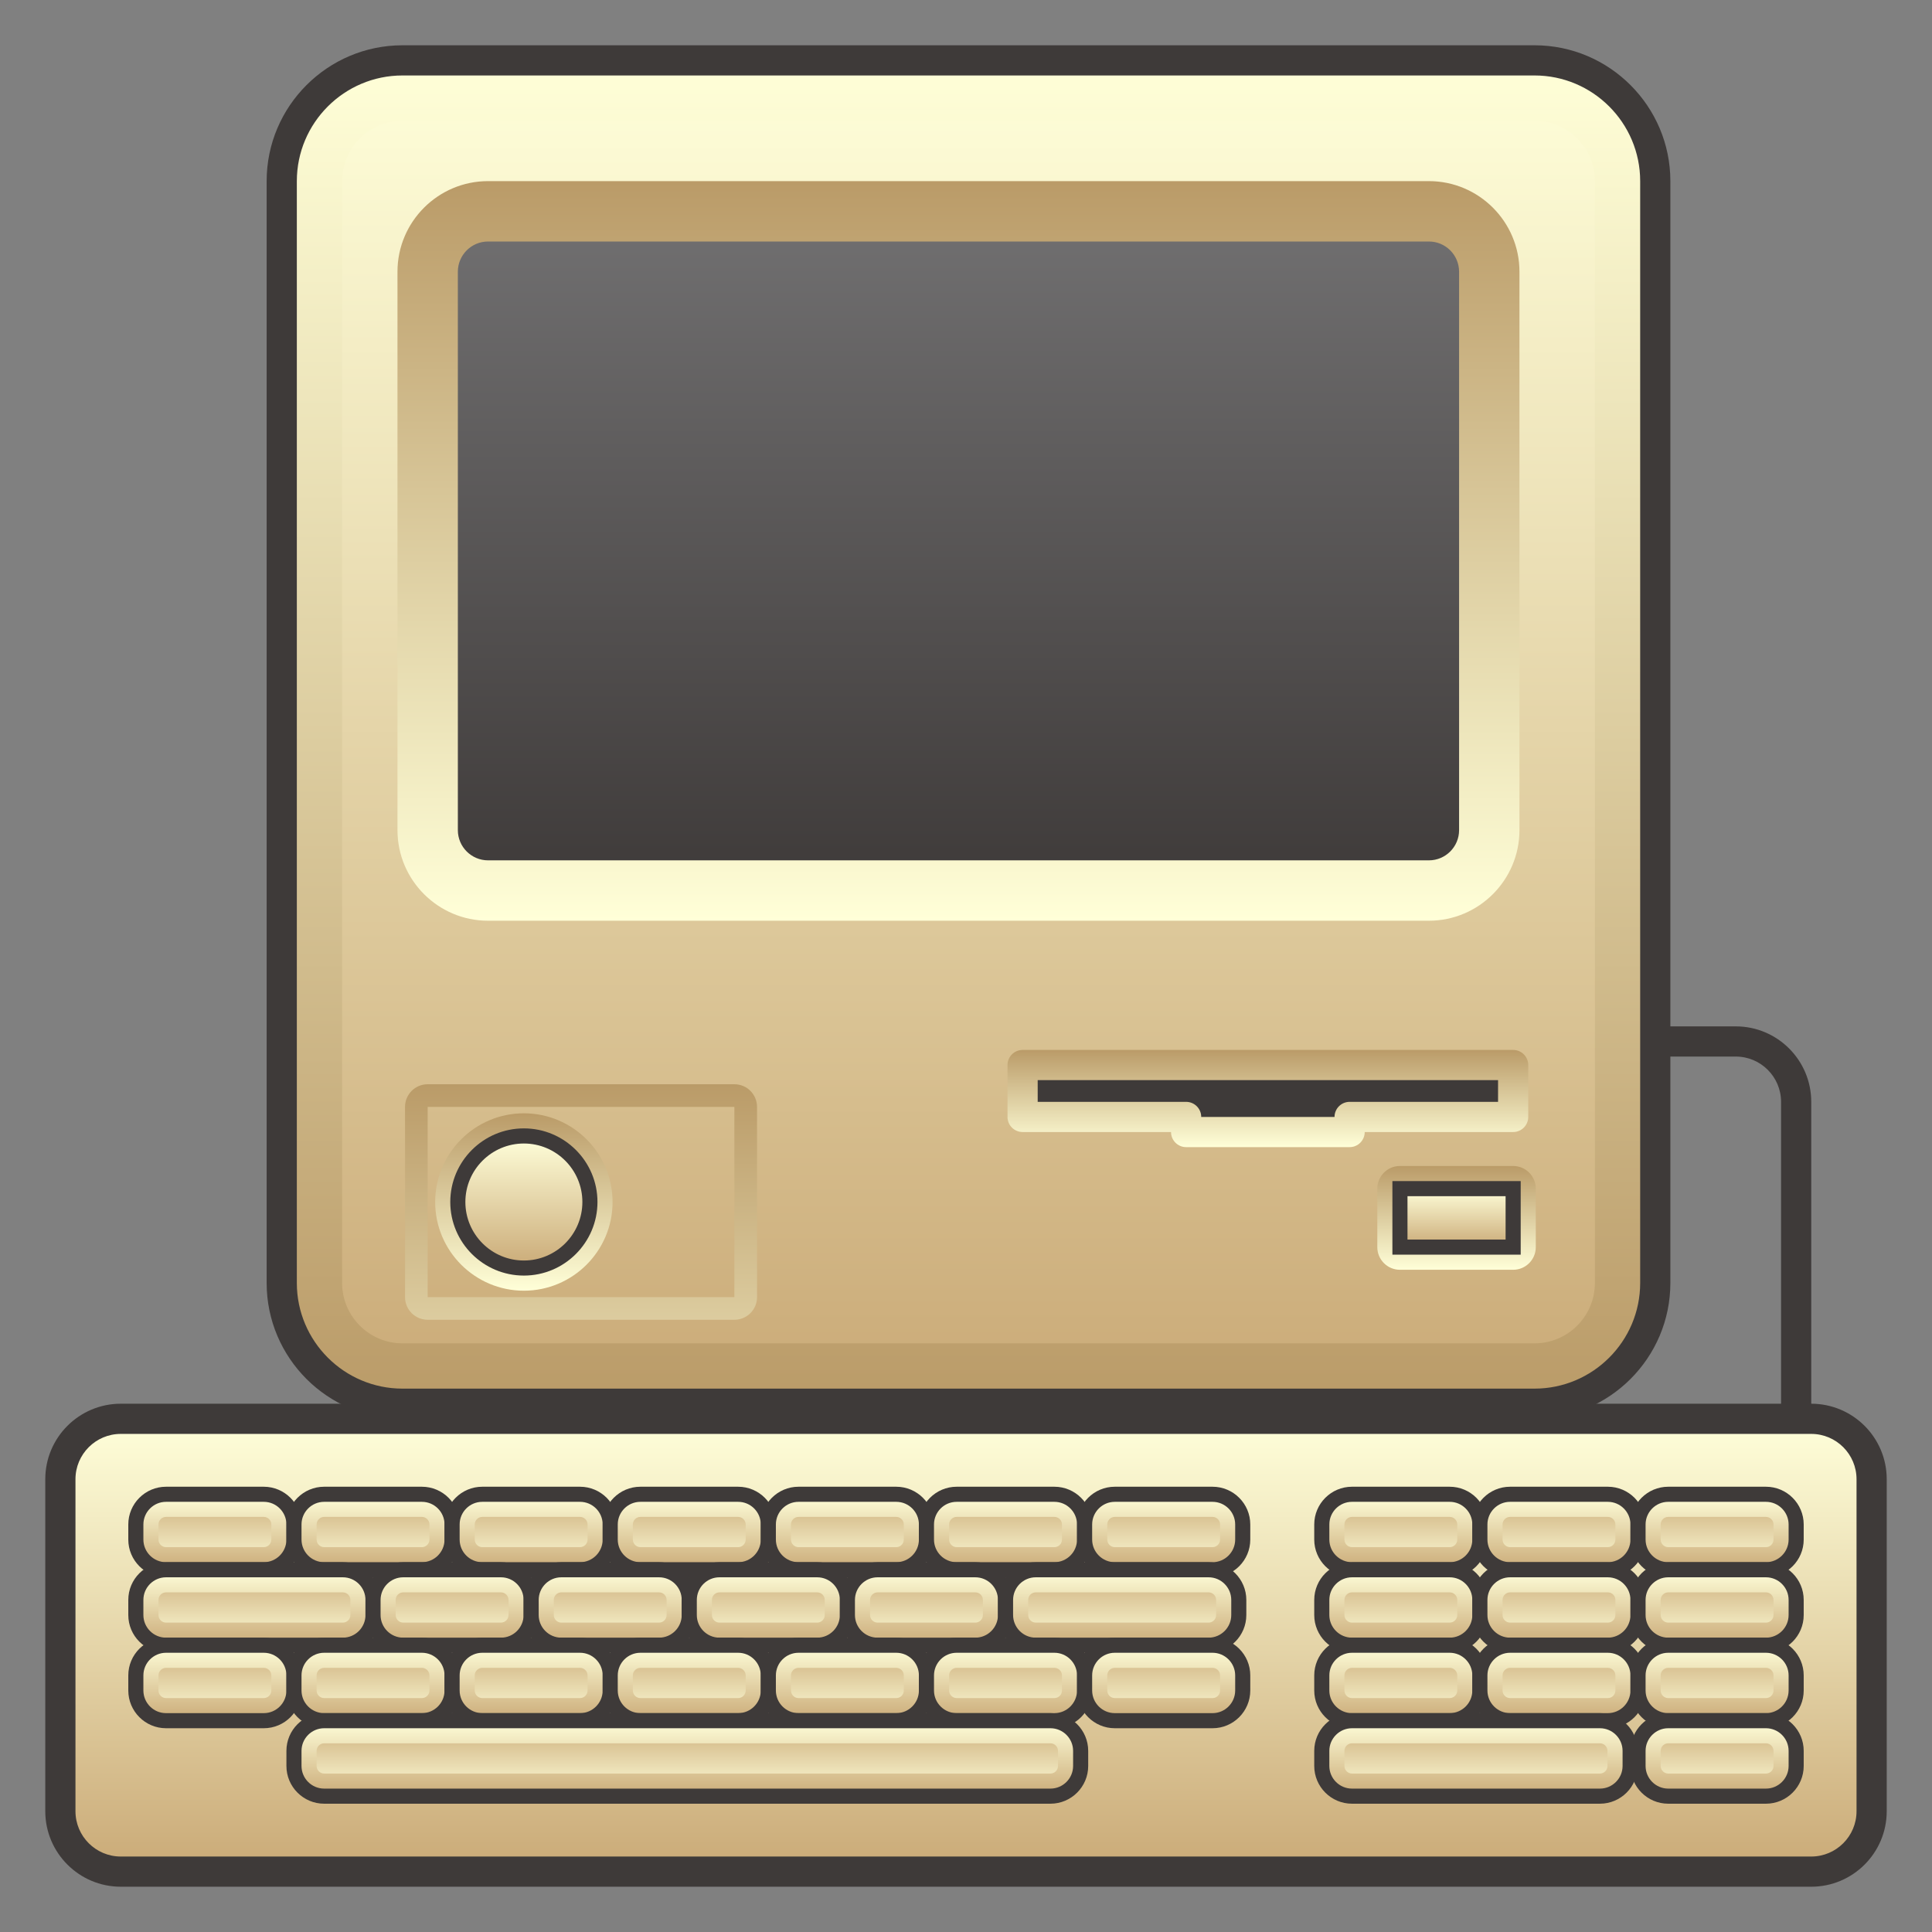 <?xml version="1.0" encoding="utf-8"?>
<!-- Generator: Adobe Illustrator 18.0.0, SVG Export Plug-In . SVG Version: 6.00 Build 0)  -->
<!DOCTYPE svg PUBLIC "-//W3C//DTD SVG 1.1//EN" "http://www.w3.org/Graphics/SVG/1.1/DTD/svg11.dtd">
<svg version="1.1" id="レイヤー_1" xmlns="http://www.w3.org/2000/svg" xmlns:xlink="http://www.w3.org/1999/xlink" x="0px"
	 y="0px" width="64px" height="64px" viewBox="0 0 64 64" style="enable-background:new 0 0 64 64;" xml:space="preserve">
<rect x="0" y="0" width="64" height="64" fill="#808080" stroke="none"/>
<g>
	<path style="fill:#3E3A39;" d="M60,47h-1V36.5c0-0.827-0.673-1.5-1.5-1.5h-3v-1h3c1.379,0,2.5,1.121,2.5,2.5V47z"
		/>
	<g>
		<linearGradient id="SVGID_1_" gradientUnits="userSpaceOnUse" x1="32.083" y1="2" x2="32.083" y2="46.5">
			<stop  offset="0" style="stop-color:#FFFFDA"/>
			<stop  offset="1" style="stop-color:#CAAA77"/>
		</linearGradient>
		<path style="fill:url(#SVGID_1_);" d="M50.833,46.5h-37.5c-2.2,0-4-1.8-4-4V6c0-2.2,1.8-4,4-4h37.5
			c2.2,0,4,1.8,4,4v36.5C54.833,44.7,53.033,46.5,50.833,46.5z"/>
		<linearGradient id="SVGID_2_" gradientUnits="userSpaceOnUse" x1="32.083" y1="2" x2="32.083" y2="46.5">
			<stop  offset="0" style="stop-color:#FFFFD8"/>
			<stop  offset="1" style="stop-color:#BA9B68"/>
		</linearGradient>
		<path style="fill:url(#SVGID_2_);" d="M50.833,4c1.103,0,2,0.897,2,2v36.5c0,1.103-0.897,2-2,2h-37.5
			c-1.103,0-2-0.897-2-2V6c0-1.103,0.897-2,2-2H50.833 M50.833,2h-37.5c-2.2,0-4,1.8-4,4v36.5
			c0,2.2,1.8,4,4,4h37.5c2.2,0,4-1.8,4-4V6C54.833,3.8,53.033,2,50.833,2L50.833,2z"
			/>
		<path style="fill:#3E3A39;" d="M50.833,47H13.333c-2.481,0-4.5-2.019-4.5-4.5V6
			c0-2.481,2.019-4.5,4.5-4.5h37.5c2.481,0,4.5,2.019,4.5,4.5v36.5
			C55.333,44.981,53.314,47,50.833,47z M13.333,2.5c-1.93,0-3.5,1.57-3.5,3.5v36.5
			c0,1.93,1.57,3.5,3.5,3.5h37.5c1.93,0,3.5-1.57,3.5-3.5V6c0-1.93-1.57-3.5-3.5-3.5
			H13.333z"/>
	</g>
	<g>
		<linearGradient id="SVGID_3_" gradientUnits="userSpaceOnUse" x1="32" y1="47" x2="32" y2="62">
			<stop  offset="0" style="stop-color:#FFFFDA"/>
			<stop  offset="1" style="stop-color:#CAAA77"/>
		</linearGradient>
		<path style="fill:url(#SVGID_3_);" d="M60,62H4c-1.1,0-2-0.9-2-2V49c0-1.1,0.9-2,2-2h56
			c1.1,0,2,0.9,2,2v11C62,61.1,61.1,62,60,62z"/>
		<path style="fill:#3E3A39;" d="M60,62.5H4c-1.378,0-2.5-1.121-2.5-2.5V49c0-1.379,1.122-2.5,2.5-2.5h56
			c1.379,0,2.5,1.121,2.5,2.5v11C62.5,61.379,61.379,62.5,60,62.5z M4,47.5c-0.827,0-1.5,0.673-1.5,1.5v11
			c0,0.827,0.673,1.5,1.5,1.5h56c0.827,0,1.5-0.673,1.5-1.5V49c0-0.827-0.673-1.5-1.5-1.5H4z"/>
	</g>
	<g>
		<linearGradient id="SVGID_4_" gradientUnits="userSpaceOnUse" x1="31.75" y1="7" x2="31.75" y2="29.5">
			<stop  offset="0" style="stop-color:#717071"/>
			<stop  offset="1" style="stop-color:#3E3A39"/>
		</linearGradient>
		<path style="fill:url(#SVGID_4_);" d="M47.333,29.5H16.167c-1.1,0-2-0.9-2-2V9
			c0-1.1,0.9-2,2-2h31.167c1.1,0,2,0.9,2,2v18.5
			C49.333,28.6,48.433,29.5,47.333,29.5z"/>
		<linearGradient id="SVGID_5_" gradientUnits="userSpaceOnUse" x1="31.75" y1="30.5" x2="31.75" y2="6">
			<stop  offset="0" style="stop-color:#FFFFD8"/>
			<stop  offset="1" style="stop-color:#BA9B68"/>
		</linearGradient>
		<path style="fill:url(#SVGID_5_);" d="M47.333,30.5H16.167c-1.654,0-3-1.346-3-3V9c0-1.654,1.346-3,3-3
			h31.167c1.654,0,3,1.346,3,3v18.5C50.333,29.154,48.987,30.5,47.333,30.5z M16.167,8
			c-0.551,0-1,0.449-1,1v18.5c0,0.551,0.449,1,1,1h31.167c0.552,0,1-0.449,1-1V9
			c0-0.551-0.448-1-1-1H16.167z"/>
	</g>
	<g>
		<polygon style="fill:#3E3A39;" points="33.875,35.281 33.875,37 39.292,37 39.292,37.5 44.708,37.5 44.708,37 
			50.125,37 50.125,35.281 		"/>
		<linearGradient id="SVGID_6_" gradientUnits="userSpaceOnUse" x1="42" y1="38" x2="42" y2="34.781">
			<stop  offset="0" style="stop-color:#FFFFD8"/>
			<stop  offset="1" style="stop-color:#BA9B68"/>
		</linearGradient>
		<path style="fill:url(#SVGID_6_);" d="M44.708,38h-5.416c-0.276,0-0.5-0.224-0.5-0.5H33.875
			c-0.276,0-0.5-0.224-0.5-0.5v-1.719c0-0.276,0.224-0.5,0.5-0.5h16.25c0.276,0,0.5,0.224,0.5,0.5V37
			c0,0.276-0.224,0.5-0.5,0.5h-4.917C45.208,37.776,44.984,38,44.708,38z M39.792,37h4.416
			c0-0.276,0.224-0.5,0.5-0.5H49.625v-0.719h-15.25V36.5h4.917C39.568,36.5,39.792,36.724,39.792,37z
			"/>
	</g>
	<g>
		<linearGradient id="SVGID_7_" gradientUnits="userSpaceOnUse" x1="48.25" y1="39.375" x2="48.25" y2="41.312">
			<stop  offset="0" style="stop-color:#FFFFDA"/>
			<stop  offset="1" style="stop-color:#CAAA77"/>
		</linearGradient>
		<rect x="46.375" y="39.375" style="fill:url(#SVGID_7_);" width="3.75" height="1.938"/>
		<linearGradient id="SVGID_8_" gradientUnits="userSpaceOnUse" x1="48.25" y1="42.062" x2="48.25" y2="38.625">
			<stop  offset="0" style="stop-color:#FFFFD8"/>
			<stop  offset="1" style="stop-color:#BA9B68"/>
		</linearGradient>
		<path style="fill:url(#SVGID_8_);" d="M50.125,39.375v1.938h-3.75V39.375H50.125 M50.125,38.625h-3.75
			c-0.414,0-0.75,0.336-0.75,0.75v1.938c0,0.414,0.336,0.75,0.75,0.75h3.75c0.414,0,0.75-0.336,0.75-0.75
			V39.375C50.875,38.961,50.539,38.625,50.125,38.625L50.125,38.625z"/>
		<path style="fill:#3E3A39;" d="M50.375,41.562h-4.25V39.125h4.25V41.562z M46.625,41.062h3.25V39.625h-3.25V41.062z"/>
	</g>
	<linearGradient id="SVGID_9_" gradientUnits="userSpaceOnUse" x1="19.247" y1="43.719" x2="19.247" y2="35.917">
		<stop  offset="0" style="stop-color:#DCCC9F"/>
		<stop  offset="1" style="stop-color:#BA9B68"/>
	</linearGradient>
	<path style="fill:url(#SVGID_9_);" d="M24.327,36.667v6.302H14.167v-6.302H24.327 M24.327,35.917
		H14.167c-0.414,0-0.75,0.336-0.75,0.75v6.302c0,0.414,0.336,0.75,0.75,0.75h10.161
		c0.414,0,0.75-0.336,0.75-0.75v-6.302C25.077,36.252,24.742,35.917,24.327,35.917
		L24.327,35.917z"/>
	<g>
		<linearGradient id="SVGID_10_" gradientUnits="userSpaceOnUse" x1="17.354" y1="37.63" x2="17.354" y2="42.005">
			<stop  offset="0" style="stop-color:#FFFFDA"/>
			<stop  offset="1" style="stop-color:#CAAA77"/>
		</linearGradient>
		<circle style="fill:url(#SVGID_10_);" cx="17.354" cy="39.818" r="2.188"/>
		<linearGradient id="SVGID_11_" gradientUnits="userSpaceOnUse" x1="17.354" y1="42.755" x2="17.354" y2="36.88">
			<stop  offset="0" style="stop-color:#FFFFD8"/>
			<stop  offset="1" style="stop-color:#BA9B68"/>
		</linearGradient>
		<path style="fill:url(#SVGID_11_);" d="M17.354,37.63c1.208,0,2.188,0.979,2.188,2.188
			c0,1.208-0.979,2.188-2.188,2.188s-2.188-0.979-2.188-2.188
			C15.167,38.61,16.146,37.63,17.354,37.63 M17.354,36.88
			c-1.62,0-2.938,1.318-2.938,2.938c0,1.62,1.318,2.938,2.938,2.938s2.938-1.318,2.938-2.938
			C20.292,38.198,18.974,36.88,17.354,36.88L17.354,36.88z"/>
		<path style="fill:#3E3A39;" d="M17.354,42.255c-1.344,0-2.438-1.094-2.438-2.438s1.093-2.438,2.438-2.438
			s2.438,1.094,2.438,2.438S18.698,42.255,17.354,42.255z M17.354,37.88
			c-1.068,0-1.938,0.869-1.938,1.938s0.869,1.938,1.938,1.938s1.938-0.869,1.938-1.938
			S18.422,37.88,17.354,37.88z"/>
	</g>
</g>
<g>
	<g>
		<g>
			<linearGradient id="SVGID_12_" gradientUnits="userSpaceOnUse" x1="7.119" y1="52" x2="7.119" y2="49.5">
				<stop  offset="0" style="stop-color:#FFFFDA"/>
				<stop  offset="1" style="stop-color:#CAAA77"/>
			</linearGradient>
			<path style="fill:url(#SVGID_12_);" d="M8.738,52H5.5c-0.552,0-1-0.448-1-1v-0.5c0-0.552,0.448-1,1-1
				h3.238c0.552,0,1,0.448,1,1V51C9.738,51.552,9.29,52,8.738,52z"/>
			<linearGradient id="SVGID_13_" gradientUnits="userSpaceOnUse" x1="7.119" y1="49.5" x2="7.119" y2="52">
				<stop  offset="0" style="stop-color:#FFFFDA"/>
				<stop  offset="1" style="stop-color:#CAAA77"/>
			</linearGradient>
			<path style="fill:url(#SVGID_13_);" d="M8.738,50.25c0.138,0,0.25,0.112,0.25,0.25V51
				c0,0.138-0.112,0.25-0.25,0.25H5.5c-0.138,0-0.25-0.112-0.25-0.25v-0.5
				c0-0.138,0.112-0.25,0.25-0.25H8.738 M8.738,49.5H5.5c-0.552,0-1,0.448-1,1V51
				c0,0.552,0.448,1,1,1h3.238c0.552,0,1-0.448,1-1v-0.5C9.738,49.948,9.29,49.5,8.738,49.5
				L8.738,49.5z"/>
			<path style="fill:#3E3A39;" d="M8.738,52.25H5.5c-0.689,0-1.25-0.561-1.25-1.25v-0.5
				c0-0.689,0.561-1.25,1.25-1.25h3.238c0.689,0,1.25,0.561,1.25,1.25V51
				C9.988,51.689,9.428,52.25,8.738,52.25z M5.5,49.75c-0.414,0-0.75,0.337-0.75,0.75V51
				c0,0.413,0.336,0.75,0.75,0.75h3.238c0.414,0,0.75-0.337,0.75-0.75v-0.5
				c0-0.413-0.336-0.75-0.75-0.75H5.5z"/>
		</g>
		<g>
			<linearGradient id="SVGID_14_" gradientUnits="userSpaceOnUse" x1="12.357" y1="52" x2="12.357" y2="49.5">
				<stop  offset="0" style="stop-color:#FFFFDA"/>
				<stop  offset="1" style="stop-color:#CAAA77"/>
			</linearGradient>
			<path style="fill:url(#SVGID_14_);" d="M13.976,52h-3.238c-0.552,0-1-0.448-1-1v-0.5
				c0-0.552,0.448-1,1-1h3.238c0.552,0,1,0.448,1,1V51C14.976,51.552,14.528,52,13.976,52z"/>
			<linearGradient id="SVGID_15_" gradientUnits="userSpaceOnUse" x1="12.357" y1="49.5" x2="12.357" y2="52">
				<stop  offset="0" style="stop-color:#FFFFDA"/>
				<stop  offset="1" style="stop-color:#CAAA77"/>
			</linearGradient>
			<path style="fill:url(#SVGID_15_);" d="M13.976,50.25c0.138,0,0.25,0.112,0.25,0.25V51
				c0,0.138-0.112,0.25-0.25,0.25h-3.238c-0.138,0-0.25-0.112-0.25-0.25v-0.5
				c0-0.138,0.112-0.25,0.25-0.25H13.976 M13.976,49.5h-3.238c-0.552,0-1,0.448-1,1V51
				c0,0.552,0.448,1,1,1h3.238c0.552,0,1-0.448,1-1v-0.5
				C14.976,49.948,14.528,49.5,13.976,49.5L13.976,49.5z"/>
			<path style="fill:#3E3A39;" d="M13.976,52.25h-3.238c-0.689,0-1.25-0.561-1.25-1.25v-0.5
				c0-0.689,0.561-1.25,1.25-1.25h3.238c0.689,0,1.25,0.561,1.25,1.25V51
				C15.226,51.689,14.666,52.25,13.976,52.25z M10.738,49.75c-0.414,0-0.75,0.337-0.75,0.75V51
				c0,0.413,0.336,0.75,0.75,0.75h3.238c0.414,0,0.75-0.337,0.75-0.75v-0.5
				c0-0.413-0.336-0.75-0.75-0.75H10.738z"/>
		</g>
		<g>
			<linearGradient id="SVGID_16_" gradientUnits="userSpaceOnUse" x1="17.595" y1="52" x2="17.595" y2="49.5">
				<stop  offset="0" style="stop-color:#FFFFDA"/>
				<stop  offset="1" style="stop-color:#CAAA77"/>
			</linearGradient>
			<path style="fill:url(#SVGID_16_);" d="M19.214,52h-3.238c-0.552,0-1-0.448-1-1v-0.5
				c0-0.552,0.448-1,1-1h3.238c0.552,0,1,0.448,1,1V51C20.214,51.552,19.767,52,19.214,52z"/>
			<linearGradient id="SVGID_17_" gradientUnits="userSpaceOnUse" x1="17.595" y1="49.5" x2="17.595" y2="52">
				<stop  offset="0" style="stop-color:#FFFFDA"/>
				<stop  offset="1" style="stop-color:#CAAA77"/>
			</linearGradient>
			<path style="fill:url(#SVGID_17_);" d="M19.214,50.25c0.138,0,0.25,0.112,0.25,0.25V51
				c0,0.138-0.112,0.25-0.25,0.25h-3.238c-0.138,0-0.25-0.112-0.25-0.25v-0.5
				c0-0.138,0.112-0.25,0.25-0.25H19.214 M19.214,49.5h-3.238c-0.552,0-1,0.448-1,1V51
				c0,0.552,0.448,1,1,1h3.238c0.552,0,1-0.448,1-1v-0.5
				C20.214,49.948,19.767,49.5,19.214,49.5L19.214,49.5z"/>
			<path style="fill:#3E3A39;" d="M19.214,52.25h-3.238c-0.689,0-1.25-0.561-1.25-1.25v-0.5
				c0-0.689,0.561-1.25,1.25-1.25h3.238c0.689,0,1.25,0.561,1.25,1.25V51
				C20.464,51.689,19.904,52.25,19.214,52.25z M15.976,49.75c-0.414,0-0.75,0.337-0.75,0.75V51
				c0,0.413,0.336,0.75,0.75,0.75h3.238c0.414,0,0.75-0.337,0.75-0.75v-0.5
				c0-0.413-0.336-0.75-0.75-0.75H15.976z"/>
		</g>
		<g>
			<linearGradient id="SVGID_18_" gradientUnits="userSpaceOnUse" x1="22.833" y1="52" x2="22.833" y2="49.5">
				<stop  offset="0" style="stop-color:#FFFFDA"/>
				<stop  offset="1" style="stop-color:#CAAA77"/>
			</linearGradient>
			<path style="fill:url(#SVGID_18_);" d="M24.452,52h-3.238c-0.552,0-1-0.448-1-1v-0.5
				c0-0.552,0.448-1,1-1h3.238c0.552,0,1,0.448,1,1V51C25.452,51.552,25.005,52,24.452,52z"/>
			<linearGradient id="SVGID_19_" gradientUnits="userSpaceOnUse" x1="22.833" y1="49.5" x2="22.833" y2="52">
				<stop  offset="0" style="stop-color:#FFFFDA"/>
				<stop  offset="1" style="stop-color:#CAAA77"/>
			</linearGradient>
			<path style="fill:url(#SVGID_19_);" d="M24.452,50.25c0.138,0,0.25,0.112,0.25,0.25V51
				c0,0.138-0.112,0.25-0.25,0.25H21.214c-0.138,0-0.25-0.112-0.25-0.25v-0.5
				c0-0.138,0.112-0.25,0.25-0.25H24.452 M24.452,49.5H21.214c-0.552,0-1,0.448-1,1V51
				c0,0.552,0.448,1,1,1h3.238c0.552,0,1-0.448,1-1v-0.5
				C25.452,49.948,25.005,49.5,24.452,49.5L24.452,49.5z"/>
			<path style="fill:#3E3A39;" d="M24.452,52.25h-3.238c-0.689,0-1.25-0.561-1.25-1.25v-0.5
				c0-0.689,0.561-1.25,1.25-1.25h3.238c0.689,0,1.25,0.561,1.25,1.25V51
				C25.702,51.689,25.142,52.25,24.452,52.25z M21.214,49.75c-0.414,0-0.75,0.337-0.75,0.75V51
				c0,0.413,0.336,0.75,0.75,0.75h3.238c0.414,0,0.75-0.337,0.75-0.75v-0.5
				c0-0.413-0.336-0.75-0.75-0.75H21.214z"/>
		</g>
		<g>
			<linearGradient id="SVGID_20_" gradientUnits="userSpaceOnUse" x1="28.071" y1="52" x2="28.071" y2="49.5">
				<stop  offset="0" style="stop-color:#FFFFDA"/>
				<stop  offset="1" style="stop-color:#CAAA77"/>
			</linearGradient>
			<path style="fill:url(#SVGID_20_);" d="M29.69,52h-3.238c-0.552,0-1-0.448-1-1v-0.5
				c0-0.552,0.448-1,1-1h3.238c0.552,0,1,0.448,1,1V51C30.69,51.552,30.243,52,29.69,52z"/>
			<linearGradient id="SVGID_21_" gradientUnits="userSpaceOnUse" x1="28.071" y1="49.5" x2="28.071" y2="52">
				<stop  offset="0" style="stop-color:#FFFFDA"/>
				<stop  offset="1" style="stop-color:#CAAA77"/>
			</linearGradient>
			<path style="fill:url(#SVGID_21_);" d="M29.69,50.25c0.138,0,0.25,0.112,0.25,0.25V51
				c0,0.138-0.112,0.25-0.25,0.25h-3.238c-0.138,0-0.25-0.112-0.25-0.25v-0.5
				c0-0.138,0.112-0.25,0.25-0.25H29.69 M29.69,49.5h-3.238c-0.552,0-1,0.448-1,1V51
				c0,0.552,0.448,1,1,1h3.238c0.552,0,1-0.448,1-1v-0.5
				C30.69,49.948,30.243,49.5,29.69,49.5L29.69,49.5z"/>
			<path style="fill:#3E3A39;" d="M29.69,52.25h-3.238c-0.689,0-1.25-0.561-1.25-1.25v-0.5
				c0-0.689,0.561-1.25,1.25-1.25h3.238c0.689,0,1.25,0.561,1.25,1.25V51
				C30.94,51.689,30.38,52.25,29.69,52.25z M26.452,49.75c-0.414,0-0.75,0.337-0.75,0.75V51
				c0,0.413,0.336,0.75,0.75,0.75h3.238c0.414,0,0.75-0.337,0.75-0.75v-0.5
				c0-0.413-0.336-0.75-0.75-0.75H26.452z"/>
		</g>
		<g>
			<linearGradient id="SVGID_22_" gradientUnits="userSpaceOnUse" x1="33.31" y1="52" x2="33.31" y2="49.5">
				<stop  offset="0" style="stop-color:#FFFFDA"/>
				<stop  offset="1" style="stop-color:#CAAA77"/>
			</linearGradient>
			<path style="fill:url(#SVGID_22_);" d="M34.929,52h-3.238c-0.552,0-1-0.448-1-1v-0.5
				c0-0.552,0.448-1,1-1h3.238c0.552,0,1,0.448,1,1V51C35.929,51.552,35.481,52,34.929,52z"/>
			<linearGradient id="SVGID_23_" gradientUnits="userSpaceOnUse" x1="33.31" y1="49.5" x2="33.31" y2="52">
				<stop  offset="0" style="stop-color:#FFFFDA"/>
				<stop  offset="1" style="stop-color:#CAAA77"/>
			</linearGradient>
			<path style="fill:url(#SVGID_23_);" d="M34.929,50.25c0.138,0,0.25,0.112,0.25,0.25V51
				c0,0.138-0.112,0.25-0.25,0.25h-3.238c-0.138,0-0.25-0.112-0.25-0.25v-0.5
				c0-0.138,0.112-0.25,0.25-0.25H34.929 M34.929,49.5h-3.238c-0.552,0-1,0.448-1,1V51
				c0,0.552,0.448,1,1,1h3.238c0.552,0,1-0.448,1-1v-0.5C35.929,49.948,35.481,49.5,34.929,49.5
				L34.929,49.5z"/>
			<path style="fill:#3E3A39;" d="M34.929,52.25h-3.238c-0.689,0-1.25-0.561-1.25-1.25v-0.5
				c0-0.689,0.561-1.25,1.25-1.25h3.238c0.689,0,1.25,0.561,1.25,1.25V51
				C36.179,51.689,35.618,52.25,34.929,52.25z M31.69,49.75c-0.414,0-0.75,0.337-0.75,0.75V51
				c0,0.413,0.336,0.75,0.75,0.75h3.238c0.413,0,0.75-0.337,0.75-0.75v-0.5
				c0-0.413-0.337-0.75-0.75-0.75H31.69z"/>
		</g>
		<g>
			<linearGradient id="SVGID_24_" gradientUnits="userSpaceOnUse" x1="38.548" y1="52" x2="38.548" y2="49.5">
				<stop  offset="0" style="stop-color:#FFFFDA"/>
				<stop  offset="1" style="stop-color:#CAAA77"/>
			</linearGradient>
			<path style="fill:url(#SVGID_24_);" d="M40.167,52h-3.238c-0.552,0-1-0.448-1-1v-0.5
				c0-0.552,0.448-1,1-1h3.238c0.552,0,1,0.448,1,1V51C41.167,51.552,40.719,52,40.167,52z"/>
			<linearGradient id="SVGID_25_" gradientUnits="userSpaceOnUse" x1="38.548" y1="49.5" x2="38.548" y2="52">
				<stop  offset="0" style="stop-color:#FFFFDA"/>
				<stop  offset="1" style="stop-color:#CAAA77"/>
			</linearGradient>
			<path style="fill:url(#SVGID_25_);" d="M40.167,50.25c0.138,0,0.25,0.112,0.25,0.25V51
				c0,0.138-0.112,0.25-0.25,0.25h-3.238c-0.138,0-0.25-0.112-0.25-0.25v-0.5
				c0-0.138,0.112-0.25,0.25-0.25H40.167 M40.167,49.5h-3.238c-0.552,0-1,0.448-1,1V51
				c0,0.552,0.448,1,1,1h3.238c0.552,0,1-0.448,1-1v-0.5
				C41.167,49.948,40.719,49.5,40.167,49.5L40.167,49.5z"/>
			<path style="fill:#3E3A39;" d="M40.167,52.25h-3.238c-0.689,0-1.25-0.561-1.25-1.25v-0.5
				c0-0.689,0.561-1.25,1.25-1.25h3.238c0.689,0,1.25,0.561,1.25,1.25V51
				C41.417,51.689,40.856,52.25,40.167,52.25z M36.929,49.75c-0.413,0-0.75,0.337-0.75,0.75V51
				c0,0.413,0.337,0.75,0.75,0.75h3.238c0.413,0,0.75-0.337,0.75-0.75v-0.5
				c0-0.413-0.337-0.75-0.75-0.75H36.929z"/>
		</g>
		<g>
			<linearGradient id="SVGID_26_" gradientUnits="userSpaceOnUse" x1="46.405" y1="52" x2="46.405" y2="49.5">
				<stop  offset="0" style="stop-color:#FFFFDA"/>
				<stop  offset="1" style="stop-color:#CAAA77"/>
			</linearGradient>
			<path style="fill:url(#SVGID_26_);" d="M48.024,52h-3.238c-0.552,0-1-0.448-1-1v-0.5
				c0-0.552,0.448-1,1-1h3.238c0.552,0,1,0.448,1,1V51C49.024,51.552,48.576,52,48.024,52z"/>
			<linearGradient id="SVGID_27_" gradientUnits="userSpaceOnUse" x1="46.405" y1="49.5" x2="46.405" y2="52">
				<stop  offset="0" style="stop-color:#FFFFDA"/>
				<stop  offset="1" style="stop-color:#CAAA77"/>
			</linearGradient>
			<path style="fill:url(#SVGID_27_);" d="M48.024,50.25c0.138,0,0.25,0.112,0.25,0.25V51
				c0,0.138-0.112,0.25-0.25,0.25h-3.238c-0.138,0-0.25-0.112-0.25-0.25v-0.5
				c0-0.138,0.112-0.25,0.25-0.25H48.024 M48.024,49.5h-3.238c-0.552,0-1,0.448-1,1V51
				c0,0.552,0.448,1,1,1h3.238c0.552,0,1-0.448,1-1v-0.5
				C49.024,49.948,48.576,49.5,48.024,49.5L48.024,49.5z"/>
			<path style="fill:#3E3A39;" d="M48.023,52.25h-3.237c-0.689,0-1.25-0.561-1.25-1.25v-0.5
				c0-0.689,0.561-1.25,1.25-1.25h3.237c0.689,0,1.25,0.561,1.25,1.25V51
				C49.273,51.689,48.713,52.25,48.023,52.25z M44.786,49.75c-0.413,0-0.75,0.337-0.75,0.75V51
				c0,0.413,0.337,0.75,0.75,0.75h3.237c0.413,0,0.75-0.337,0.75-0.75v-0.5
				c0-0.413-0.337-0.75-0.75-0.75H44.786z"/>
		</g>
		<g>
			<linearGradient id="SVGID_28_" gradientUnits="userSpaceOnUse" x1="51.643" y1="52" x2="51.643" y2="49.5">
				<stop  offset="0" style="stop-color:#FFFFDA"/>
				<stop  offset="1" style="stop-color:#CAAA77"/>
			</linearGradient>
			<path style="fill:url(#SVGID_28_);" d="M53.262,52h-3.238c-0.552,0-1-0.448-1-1v-0.5
				c0-0.552,0.448-1,1-1h3.238c0.552,0,1,0.448,1,1V51C54.262,51.552,53.814,52,53.262,52z"/>
			<linearGradient id="SVGID_29_" gradientUnits="userSpaceOnUse" x1="51.643" y1="49.5" x2="51.643" y2="52">
				<stop  offset="0" style="stop-color:#FFFFDA"/>
				<stop  offset="1" style="stop-color:#CAAA77"/>
			</linearGradient>
			<path style="fill:url(#SVGID_29_);" d="M53.262,50.25c0.138,0,0.25,0.112,0.25,0.25V51
				c0,0.138-0.112,0.25-0.25,0.25h-3.238c-0.138,0-0.25-0.112-0.25-0.25v-0.5
				c0-0.138,0.112-0.25,0.25-0.25H53.262 M53.262,49.5h-3.238c-0.552,0-1,0.448-1,1V51
				c0,0.552,0.448,1,1,1h3.238c0.552,0,1-0.448,1-1v-0.5
				C54.262,49.948,53.814,49.5,53.262,49.5L53.262,49.5z"/>
			<path style="fill:#3E3A39;" d="M53.262,52.25h-3.238c-0.689,0-1.25-0.561-1.25-1.25v-0.5
				c0-0.689,0.561-1.25,1.25-1.25h3.238c0.689,0,1.25,0.561,1.25,1.25V51
				C54.512,51.689,53.951,52.25,53.262,52.25z M50.023,49.75c-0.413,0-0.75,0.337-0.75,0.75V51
				c0,0.413,0.337,0.75,0.75,0.75h3.238c0.413,0,0.75-0.337,0.75-0.75v-0.5
				c0-0.413-0.337-0.75-0.75-0.75H50.023z"/>
		</g>
		<g>
			<linearGradient id="SVGID_30_" gradientUnits="userSpaceOnUse" x1="56.881" y1="52" x2="56.881" y2="49.5">
				<stop  offset="0" style="stop-color:#FFFFDA"/>
				<stop  offset="1" style="stop-color:#CAAA77"/>
			</linearGradient>
			<path style="fill:url(#SVGID_30_);" d="M58.5,52h-3.238c-0.552,0-1-0.448-1-1v-0.5c0-0.552,0.448-1,1-1H58.5
				c0.552,0,1,0.448,1,1V51C59.5,51.552,59.052,52,58.5,52z"/>
			<linearGradient id="SVGID_31_" gradientUnits="userSpaceOnUse" x1="56.881" y1="49.5" x2="56.881" y2="52">
				<stop  offset="0" style="stop-color:#FFFFDA"/>
				<stop  offset="1" style="stop-color:#CAAA77"/>
			</linearGradient>
			<path style="fill:url(#SVGID_31_);" d="M58.5,50.25c0.138,0,0.25,0.112,0.25,0.25V51
				c0,0.138-0.112,0.25-0.25,0.25h-3.238c-0.138,0-0.25-0.112-0.25-0.25v-0.5
				c0-0.138,0.112-0.25,0.25-0.25H58.5 M58.5,49.5h-3.238c-0.552,0-1,0.448-1,1V51c0,0.552,0.448,1,1,1
				H58.5c0.552,0,1-0.448,1-1v-0.5C59.5,49.948,59.052,49.5,58.5,49.5L58.5,49.5z"/>
			<path style="fill:#3E3A39;" d="M58.5,52.25h-3.238c-0.689,0-1.25-0.561-1.25-1.25v-0.5
				c0-0.689,0.561-1.25,1.25-1.25H58.5c0.689,0,1.25,0.561,1.25,1.25V51
				C59.75,51.689,59.189,52.25,58.5,52.25z M55.262,49.75c-0.413,0-0.75,0.337-0.75,0.75V51
				c0,0.413,0.337,0.75,0.75,0.75H58.5c0.413,0,0.75-0.337,0.75-0.75v-0.5c0-0.413-0.337-0.75-0.75-0.75
				H55.262z"/>
		</g>
	</g>
	<g>
		<g>
			<linearGradient id="SVGID_32_" gradientUnits="userSpaceOnUse" x1="46.405" y1="54.5" x2="46.405" y2="52">
				<stop  offset="0" style="stop-color:#FFFFDA"/>
				<stop  offset="1" style="stop-color:#CAAA77"/>
			</linearGradient>
			<path style="fill:url(#SVGID_32_);" d="M48.024,54.5h-3.238c-0.552,0-1-0.448-1-1V53
				c0-0.552,0.448-1,1-1h3.238c0.552,0,1,0.448,1,1v0.5C49.024,54.052,48.576,54.5,48.024,54.5
				z"/>
			<linearGradient id="SVGID_33_" gradientUnits="userSpaceOnUse" x1="46.405" y1="52" x2="46.405" y2="54.5">
				<stop  offset="0" style="stop-color:#FFFFDA"/>
				<stop  offset="1" style="stop-color:#CAAA77"/>
			</linearGradient>
			<path style="fill:url(#SVGID_33_);" d="M48.024,52.75c0.138,0,0.25,0.112,0.25,0.25v0.5
				c0,0.138-0.112,0.25-0.25,0.25h-3.238c-0.138,0-0.25-0.112-0.25-0.25V53
				c0-0.138,0.112-0.25,0.25-0.25H48.024 M48.024,52h-3.238c-0.552,0-1,0.448-1,1v0.5
				c0,0.552,0.448,1,1,1h3.238c0.552,0,1-0.448,1-1V53C49.024,52.448,48.576,52,48.024,52
				L48.024,52z"/>
			<path style="fill:#3E3A39;" d="M48.023,54.75h-3.237c-0.689,0-1.25-0.561-1.25-1.25V53
				c0-0.689,0.561-1.25,1.25-1.25h3.237c0.689,0,1.25,0.561,1.25,1.25v0.5
				C49.273,54.189,48.713,54.75,48.023,54.75z M44.786,52.25c-0.413,0-0.75,0.337-0.75,0.75v0.5
				c0,0.413,0.337,0.75,0.75,0.75h3.237c0.413,0,0.75-0.337,0.75-0.75V53c0-0.413-0.337-0.75-0.75-0.75
				H44.786z"/>
		</g>
		<g>
			<linearGradient id="SVGID_34_" gradientUnits="userSpaceOnUse" x1="51.643" y1="54.5" x2="51.643" y2="52">
				<stop  offset="0" style="stop-color:#FFFFDA"/>
				<stop  offset="1" style="stop-color:#CAAA77"/>
			</linearGradient>
			<path style="fill:url(#SVGID_34_);" d="M53.262,54.5h-3.238c-0.552,0-1-0.448-1-1V53
				c0-0.552,0.448-1,1-1h3.238c0.552,0,1,0.448,1,1v0.5C54.262,54.052,53.814,54.5,53.262,54.5
				z"/>
			<linearGradient id="SVGID_35_" gradientUnits="userSpaceOnUse" x1="51.643" y1="52" x2="51.643" y2="54.5">
				<stop  offset="0" style="stop-color:#FFFFDA"/>
				<stop  offset="1" style="stop-color:#CAAA77"/>
			</linearGradient>
			<path style="fill:url(#SVGID_35_);" d="M53.262,52.75c0.138,0,0.25,0.112,0.25,0.25v0.5
				c0,0.138-0.112,0.25-0.25,0.25h-3.238c-0.138,0-0.25-0.112-0.25-0.25V53
				c0-0.138,0.112-0.25,0.25-0.25H53.262 M53.262,52h-3.238c-0.552,0-1,0.448-1,1v0.5
				c0,0.552,0.448,1,1,1h3.238c0.552,0,1-0.448,1-1V53C54.262,52.448,53.814,52,53.262,52
				L53.262,52z"/>
			<path style="fill:#3E3A39;" d="M53.262,54.75h-3.238c-0.689,0-1.25-0.561-1.25-1.25V53
				c0-0.689,0.561-1.25,1.25-1.25h3.238c0.689,0,1.25,0.561,1.25,1.25v0.5
				C54.512,54.189,53.951,54.75,53.262,54.75z M50.023,52.25c-0.413,0-0.75,0.337-0.75,0.75v0.5
				c0,0.413,0.337,0.75,0.75,0.75h3.238c0.413,0,0.75-0.337,0.75-0.75V53c0-0.413-0.337-0.75-0.75-0.75
				H50.023z"/>
		</g>
		<g>
			<linearGradient id="SVGID_36_" gradientUnits="userSpaceOnUse" x1="56.881" y1="54.5" x2="56.881" y2="52">
				<stop  offset="0" style="stop-color:#FFFFDA"/>
				<stop  offset="1" style="stop-color:#CAAA77"/>
			</linearGradient>
			<path style="fill:url(#SVGID_36_);" d="M58.5,54.5h-3.238c-0.552,0-1-0.448-1-1V53c0-0.552,0.448-1,1-1H58.5
				c0.552,0,1,0.448,1,1v0.5C59.5,54.052,59.052,54.5,58.5,54.5z"/>
			<linearGradient id="SVGID_37_" gradientUnits="userSpaceOnUse" x1="56.881" y1="52" x2="56.881" y2="54.5">
				<stop  offset="0" style="stop-color:#FFFFDA"/>
				<stop  offset="1" style="stop-color:#CAAA77"/>
			</linearGradient>
			<path style="fill:url(#SVGID_37_);" d="M58.5,52.75c0.138,0,0.25,0.112,0.25,0.25v0.5
				c0,0.138-0.112,0.25-0.25,0.25h-3.238c-0.138,0-0.25-0.112-0.25-0.25V53
				c0-0.138,0.112-0.25,0.25-0.25H58.5 M58.5,52h-3.238c-0.552,0-1,0.448-1,1v0.5c0,0.552,0.448,1,1,1
				H58.5c0.552,0,1-0.448,1-1V53C59.5,52.448,59.052,52,58.5,52L58.5,52z"/>
			<path style="fill:#3E3A39;" d="M58.5,54.75h-3.238c-0.689,0-1.25-0.561-1.25-1.25V53
				c0-0.689,0.561-1.25,1.25-1.25H58.5c0.689,0,1.25,0.561,1.25,1.25v0.5
				C59.75,54.189,59.189,54.75,58.5,54.75z M55.262,52.25c-0.413,0-0.75,0.337-0.75,0.75v0.5
				c0,0.413,0.337,0.75,0.75,0.75H58.5c0.413,0,0.75-0.337,0.75-0.75V53c0-0.413-0.337-0.75-0.75-0.75
				H55.262z"/>
		</g>
		<g>
			<linearGradient id="SVGID_38_" gradientUnits="userSpaceOnUse" x1="8.429" y1="54.5" x2="8.429" y2="52">
				<stop  offset="0" style="stop-color:#FFFFDA"/>
				<stop  offset="1" style="stop-color:#CAAA77"/>
			</linearGradient>
			<path style="fill:url(#SVGID_38_);" d="M11.357,54.5H5.5c-0.552,0-1-0.448-1-1V53c0-0.552,0.448-1,1-1
				h5.857c0.552,0,1,0.448,1,1v0.5C12.357,54.052,11.909,54.5,11.357,54.5z"/>
			<linearGradient id="SVGID_39_" gradientUnits="userSpaceOnUse" x1="8.429" y1="52" x2="8.429" y2="54.5">
				<stop  offset="0" style="stop-color:#FFFFDA"/>
				<stop  offset="1" style="stop-color:#CAAA77"/>
			</linearGradient>
			<path style="fill:url(#SVGID_39_);" d="M11.357,52.75c0.138,0,0.25,0.112,0.25,0.25v0.5
				c0,0.138-0.112,0.25-0.25,0.25H5.5c-0.138,0-0.25-0.112-0.25-0.25V53
				c0-0.138,0.112-0.25,0.25-0.25H11.357 M11.357,52H5.5c-0.552,0-1,0.448-1,1v0.5
				c0,0.552,0.448,1,1,1h5.857c0.552,0,1-0.448,1-1V53C12.357,52.448,11.909,52,11.357,52
				L11.357,52z"/>
			<path style="fill:#3E3A39;" d="M11.357,54.75H5.5c-0.689,0-1.25-0.561-1.25-1.25V53
				c0-0.689,0.561-1.25,1.25-1.25h5.857c0.689,0,1.25,0.561,1.25,1.25v0.5
				C12.607,54.189,12.046,54.75,11.357,54.75z M5.5,52.25c-0.414,0-0.75,0.337-0.75,0.75v0.5
				c0,0.413,0.336,0.75,0.75,0.75h5.857c0.414,0,0.75-0.337,0.75-0.75V53c0-0.413-0.336-0.75-0.75-0.75
				H5.5z"/>
		</g>
		<g>
			<linearGradient id="SVGID_40_" gradientUnits="userSpaceOnUse" x1="14.976" y1="54.5" x2="14.976" y2="52">
				<stop  offset="0" style="stop-color:#FFFFDA"/>
				<stop  offset="1" style="stop-color:#CAAA77"/>
			</linearGradient>
			<path style="fill:url(#SVGID_40_);" d="M16.595,54.5h-3.238c-0.552,0-1-0.448-1-1V53
				c0-0.552,0.448-1,1-1h3.238c0.552,0,1,0.448,1,1v0.5C17.595,54.052,17.148,54.5,16.595,54.5z
				"/>
			<linearGradient id="SVGID_41_" gradientUnits="userSpaceOnUse" x1="14.976" y1="52" x2="14.976" y2="54.5">
				<stop  offset="0" style="stop-color:#FFFFDA"/>
				<stop  offset="1" style="stop-color:#CAAA77"/>
			</linearGradient>
			<path style="fill:url(#SVGID_41_);" d="M16.595,52.75c0.138,0,0.25,0.112,0.25,0.25v0.5
				c0,0.138-0.112,0.25-0.25,0.25h-3.238c-0.138,0-0.25-0.112-0.25-0.25V53
				c0-0.138,0.112-0.25,0.25-0.25H16.595 M16.595,52h-3.238c-0.552,0-1,0.448-1,1v0.5
				c0,0.552,0.448,1,1,1h3.238c0.552,0,1-0.448,1-1V53C17.595,52.448,17.148,52,16.595,52
				L16.595,52z"/>
			<path style="fill:#3E3A39;" d="M16.595,54.75h-3.238c-0.689,0-1.25-0.561-1.25-1.25V53
				c0-0.689,0.561-1.25,1.25-1.25h3.238c0.689,0,1.25,0.561,1.25,1.25v0.5
				C17.845,54.189,17.285,54.75,16.595,54.75z M13.357,52.25c-0.414,0-0.75,0.337-0.75,0.75v0.5
				c0,0.413,0.336,0.75,0.75,0.75h3.238c0.414,0,0.75-0.337,0.75-0.75V53c0-0.413-0.336-0.75-0.75-0.75
				H13.357z"/>
		</g>
		<g>
			<linearGradient id="SVGID_42_" gradientUnits="userSpaceOnUse" x1="20.214" y1="54.5" x2="20.214" y2="52">
				<stop  offset="0" style="stop-color:#FFFFDA"/>
				<stop  offset="1" style="stop-color:#CAAA77"/>
			</linearGradient>
			<path style="fill:url(#SVGID_42_);" d="M21.833,54.5h-3.238c-0.552,0-1-0.448-1-1V53c0-0.552,0.448-1,1-1
				h3.238c0.552,0,1,0.448,1,1v0.5C22.833,54.052,22.386,54.5,21.833,54.5z"/>
			<linearGradient id="SVGID_43_" gradientUnits="userSpaceOnUse" x1="20.214" y1="52" x2="20.214" y2="54.5">
				<stop  offset="0" style="stop-color:#FFFFDA"/>
				<stop  offset="1" style="stop-color:#CAAA77"/>
			</linearGradient>
			<path style="fill:url(#SVGID_43_);" d="M21.833,52.75c0.138,0,0.25,0.112,0.25,0.25v0.5
				c0,0.138-0.112,0.25-0.25,0.25h-3.238c-0.138,0-0.25-0.112-0.25-0.25V53
				c0-0.138,0.112-0.25,0.25-0.25H21.833 M21.833,52h-3.238c-0.552,0-1,0.448-1,1v0.5
				c0,0.552,0.448,1,1,1h3.238c0.552,0,1-0.448,1-1V53C22.833,52.448,22.386,52,21.833,52
				L21.833,52z"/>
			<path style="fill:#3E3A39;" d="M21.833,54.75h-3.238c-0.689,0-1.25-0.561-1.25-1.25V53
				c0-0.689,0.561-1.25,1.25-1.25h3.238c0.689,0,1.25,0.561,1.25,1.25v0.5
				C23.083,54.189,22.523,54.75,21.833,54.75z M18.595,52.25c-0.414,0-0.75,0.337-0.75,0.75v0.5
				c0,0.413,0.336,0.75,0.75,0.75h3.238c0.414,0,0.75-0.337,0.75-0.75V53c0-0.413-0.336-0.75-0.75-0.75
				H18.595z"/>
		</g>
		<g>
			<linearGradient id="SVGID_44_" gradientUnits="userSpaceOnUse" x1="25.452" y1="54.5" x2="25.452" y2="52">
				<stop  offset="0" style="stop-color:#FFFFDA"/>
				<stop  offset="1" style="stop-color:#CAAA77"/>
			</linearGradient>
			<path style="fill:url(#SVGID_44_);" d="M27.071,54.5H23.833c-0.552,0-1-0.448-1-1V53c0-0.552,0.448-1,1-1
				h3.238c0.552,0,1,0.448,1,1v0.5C28.071,54.052,27.624,54.5,27.071,54.5z"/>
			<linearGradient id="SVGID_45_" gradientUnits="userSpaceOnUse" x1="25.452" y1="52" x2="25.452" y2="54.5">
				<stop  offset="0" style="stop-color:#FFFFDA"/>
				<stop  offset="1" style="stop-color:#CAAA77"/>
			</linearGradient>
			<path style="fill:url(#SVGID_45_);" d="M27.071,52.75c0.138,0,0.25,0.112,0.25,0.25v0.5
				c0,0.138-0.112,0.25-0.25,0.25h-3.238c-0.138,0-0.25-0.112-0.25-0.25V53
				c0-0.138,0.112-0.25,0.25-0.25H27.071 M27.071,52h-3.238c-0.552,0-1,0.448-1,1v0.5
				c0,0.552,0.448,1,1,1h3.238c0.552,0,1-0.448,1-1V53C28.071,52.448,27.624,52,27.071,52
				L27.071,52z"/>
			<path style="fill:#3E3A39;" d="M27.071,54.75h-3.238c-0.689,0-1.25-0.561-1.25-1.25V53
				c0-0.689,0.561-1.25,1.25-1.25h3.238c0.689,0,1.25,0.561,1.25,1.25v0.5
				C28.321,54.189,27.761,54.75,27.071,54.75z M23.833,52.25c-0.414,0-0.75,0.337-0.75,0.75v0.5
				c0,0.413,0.336,0.75,0.75,0.75h3.238c0.414,0,0.75-0.337,0.75-0.75V53c0-0.413-0.336-0.75-0.75-0.75
				H23.833z"/>
		</g>
		<g>
			<linearGradient id="SVGID_46_" gradientUnits="userSpaceOnUse" x1="30.69" y1="54.5" x2="30.69" y2="52">
				<stop  offset="0" style="stop-color:#FFFFDA"/>
				<stop  offset="1" style="stop-color:#CAAA77"/>
			</linearGradient>
			<path style="fill:url(#SVGID_46_);" d="M32.31,54.5h-3.238c-0.552,0-1-0.448-1-1V53
				c0-0.552,0.448-1,1-1h3.238c0.552,0,1,0.448,1,1v0.5C33.31,54.052,32.862,54.5,32.31,54.5
				z"/>
			<linearGradient id="SVGID_47_" gradientUnits="userSpaceOnUse" x1="30.69" y1="52" x2="30.69" y2="54.5">
				<stop  offset="0" style="stop-color:#FFFFDA"/>
				<stop  offset="1" style="stop-color:#CAAA77"/>
			</linearGradient>
			<path style="fill:url(#SVGID_47_);" d="M32.31,52.75c0.138,0,0.25,0.112,0.25,0.25v0.5
				c0,0.138-0.112,0.25-0.25,0.25h-3.238c-0.138,0-0.25-0.112-0.25-0.25V53
				c0-0.138,0.112-0.25,0.25-0.25H32.31 M32.31,52h-3.238c-0.552,0-1,0.448-1,1v0.5
				c0,0.552,0.448,1,1,1h3.238c0.552,0,1-0.448,1-1V53C33.31,52.448,32.862,52,32.31,52
				L32.31,52z"/>
			<path style="fill:#3E3A39;" d="M32.31,54.75h-3.238c-0.689,0-1.25-0.561-1.25-1.25V53
				c0-0.689,0.561-1.25,1.25-1.25h3.238c0.689,0,1.25,0.561,1.25,1.25v0.5
				C33.56,54.189,32.999,54.75,32.31,54.75z M29.071,52.25c-0.414,0-0.75,0.337-0.75,0.75v0.5
				c0,0.413,0.336,0.75,0.75,0.75h3.238c0.414,0,0.75-0.337,0.75-0.75V53c0-0.413-0.336-0.75-0.75-0.75
				H29.071z"/>
		</g>
		<g>
			<linearGradient id="SVGID_48_" gradientUnits="userSpaceOnUse" x1="37.173" y1="54.5" x2="37.173" y2="52">
				<stop  offset="0" style="stop-color:#FFFFDA"/>
				<stop  offset="1" style="stop-color:#CAAA77"/>
			</linearGradient>
			<path style="fill:url(#SVGID_48_);" d="M40.036,54.5h-5.726c-0.552,0-1-0.448-1-1V53
				c0-0.552,0.448-1,1-1h5.726c0.552,0,1,0.448,1,1v0.5C41.036,54.052,40.588,54.5,40.036,54.5
				z"/>
			<linearGradient id="SVGID_49_" gradientUnits="userSpaceOnUse" x1="37.173" y1="52" x2="37.173" y2="54.5">
				<stop  offset="0" style="stop-color:#FFFFDA"/>
				<stop  offset="1" style="stop-color:#CAAA77"/>
			</linearGradient>
			<path style="fill:url(#SVGID_49_);" d="M40.036,52.75c0.138,0,0.25,0.112,0.25,0.25v0.5
				c0,0.138-0.112,0.25-0.25,0.25h-5.726c-0.138,0-0.25-0.112-0.25-0.25V53
				c0-0.138,0.112-0.25,0.25-0.25H40.036 M40.036,52h-5.726c-0.552,0-1,0.448-1,1v0.5
				c0,0.552,0.448,1,1,1h5.726c0.552,0,1-0.448,1-1V53C41.036,52.448,40.588,52,40.036,52
				L40.036,52z"/>
			<path style="fill:#3E3A39;" d="M40.036,54.75h-5.727c-0.689,0-1.25-0.561-1.25-1.25V53
				c0-0.689,0.561-1.25,1.25-1.25h5.727c0.689,0,1.25,0.561,1.25,1.25v0.5
				C41.286,54.189,40.726,54.75,40.036,54.75z M34.31,52.25c-0.413,0-0.75,0.337-0.75,0.75v0.5
				c0,0.413,0.337,0.75,0.75,0.75h5.727c0.413,0,0.75-0.337,0.75-0.75V53c0-0.413-0.337-0.75-0.75-0.75
				H34.31z"/>
		</g>
	</g>
	<g>
		<g>
			<linearGradient id="SVGID_50_" gradientUnits="userSpaceOnUse" x1="7.119" y1="57" x2="7.119" y2="54.5">
				<stop  offset="0" style="stop-color:#FFFFDA"/>
				<stop  offset="1" style="stop-color:#CAAA77"/>
			</linearGradient>
			<path style="fill:url(#SVGID_50_);" d="M8.738,57H5.5c-0.552,0-1-0.448-1-1v-0.5c0-0.552,0.448-1,1-1
				h3.238c0.552,0,1,0.448,1,1V56C9.738,56.552,9.29,57,8.738,57z"/>
			<linearGradient id="SVGID_51_" gradientUnits="userSpaceOnUse" x1="7.119" y1="54.5" x2="7.119" y2="57">
				<stop  offset="0" style="stop-color:#FFFFDA"/>
				<stop  offset="1" style="stop-color:#CAAA77"/>
			</linearGradient>
			<path style="fill:url(#SVGID_51_);" d="M8.738,55.25c0.138,0,0.25,0.112,0.25,0.25V56
				c0,0.138-0.112,0.25-0.25,0.25H5.5c-0.138,0-0.25-0.112-0.25-0.25v-0.5
				c0-0.138,0.112-0.25,0.25-0.25H8.738 M8.738,54.5H5.5c-0.552,0-1,0.448-1,1V56
				c0,0.552,0.448,1,1,1h3.238c0.552,0,1-0.448,1-1v-0.5C9.738,54.948,9.29,54.5,8.738,54.5
				L8.738,54.5z"/>
			<path style="fill:#3E3A39;" d="M8.738,57.25H5.5c-0.689,0-1.25-0.561-1.25-1.25v-0.5
				c0-0.689,0.561-1.25,1.25-1.25h3.238c0.689,0,1.25,0.561,1.25,1.25V56
				C9.988,56.689,9.428,57.25,8.738,57.25z M5.5,54.75c-0.414,0-0.75,0.337-0.75,0.75V56
				c0,0.413,0.336,0.75,0.75,0.75h3.238c0.414,0,0.75-0.337,0.75-0.75v-0.5
				c0-0.413-0.336-0.75-0.75-0.75H5.5z"/>
		</g>
		<g>
			<linearGradient id="SVGID_52_" gradientUnits="userSpaceOnUse" x1="12.357" y1="57" x2="12.357" y2="54.5">
				<stop  offset="0" style="stop-color:#FFFFDA"/>
				<stop  offset="1" style="stop-color:#CAAA77"/>
			</linearGradient>
			<path style="fill:url(#SVGID_52_);" d="M13.976,57h-3.238c-0.552,0-1-0.448-1-1v-0.5
				c0-0.552,0.448-1,1-1h3.238c0.552,0,1,0.448,1,1V56C14.976,56.552,14.528,57,13.976,57z"/>
			<linearGradient id="SVGID_53_" gradientUnits="userSpaceOnUse" x1="12.357" y1="54.5" x2="12.357" y2="57">
				<stop  offset="0" style="stop-color:#FFFFDA"/>
				<stop  offset="1" style="stop-color:#CAAA77"/>
			</linearGradient>
			<path style="fill:url(#SVGID_53_);" d="M13.976,55.25c0.138,0,0.25,0.112,0.25,0.25V56
				c0,0.138-0.112,0.25-0.25,0.25h-3.238c-0.138,0-0.25-0.112-0.25-0.25v-0.5
				c0-0.138,0.112-0.25,0.25-0.25H13.976 M13.976,54.5h-3.238c-0.552,0-1,0.448-1,1V56
				c0,0.552,0.448,1,1,1h3.238c0.552,0,1-0.448,1-1v-0.5
				C14.976,54.948,14.528,54.5,13.976,54.5L13.976,54.5z"/>
			<path style="fill:#3E3A39;" d="M13.976,57.25h-3.238c-0.689,0-1.25-0.561-1.25-1.25v-0.5
				c0-0.689,0.561-1.25,1.25-1.25h3.238c0.689,0,1.25,0.561,1.25,1.25V56
				C15.226,56.689,14.666,57.25,13.976,57.25z M10.738,54.75c-0.414,0-0.75,0.337-0.75,0.75V56
				c0,0.413,0.336,0.75,0.75,0.75h3.238c0.414,0,0.75-0.337,0.75-0.75v-0.5
				c0-0.413-0.336-0.75-0.75-0.75H10.738z"/>
		</g>
		<g>
			<linearGradient id="SVGID_54_" gradientUnits="userSpaceOnUse" x1="17.595" y1="57" x2="17.595" y2="54.5">
				<stop  offset="0" style="stop-color:#FFFFDA"/>
				<stop  offset="1" style="stop-color:#CAAA77"/>
			</linearGradient>
			<path style="fill:url(#SVGID_54_);" d="M19.214,57h-3.238c-0.552,0-1-0.448-1-1v-0.5
				c0-0.552,0.448-1,1-1h3.238c0.552,0,1,0.448,1,1V56C20.214,56.552,19.767,57,19.214,57z"/>
			<linearGradient id="SVGID_55_" gradientUnits="userSpaceOnUse" x1="17.595" y1="54.5" x2="17.595" y2="57">
				<stop  offset="0" style="stop-color:#FFFFDA"/>
				<stop  offset="1" style="stop-color:#CAAA77"/>
			</linearGradient>
			<path style="fill:url(#SVGID_55_);" d="M19.214,55.25c0.138,0,0.25,0.112,0.25,0.25V56
				c0,0.138-0.112,0.25-0.25,0.25h-3.238c-0.138,0-0.25-0.112-0.25-0.25v-0.5
				c0-0.138,0.112-0.25,0.25-0.25H19.214 M19.214,54.5h-3.238c-0.552,0-1,0.448-1,1V56
				c0,0.552,0.448,1,1,1h3.238c0.552,0,1-0.448,1-1v-0.5
				C20.214,54.948,19.767,54.5,19.214,54.5L19.214,54.5z"/>
			<path style="fill:#3E3A39;" d="M19.214,57.25h-3.238c-0.689,0-1.25-0.561-1.25-1.25v-0.5
				c0-0.689,0.561-1.25,1.25-1.25h3.238c0.689,0,1.25,0.561,1.25,1.25V56
				C20.464,56.689,19.904,57.25,19.214,57.25z M15.976,54.75c-0.414,0-0.75,0.337-0.75,0.75V56
				c0,0.413,0.336,0.75,0.75,0.75h3.238c0.414,0,0.75-0.337,0.75-0.75v-0.5
				c0-0.413-0.336-0.75-0.75-0.75H15.976z"/>
		</g>
		<g>
			<linearGradient id="SVGID_56_" gradientUnits="userSpaceOnUse" x1="22.833" y1="57" x2="22.833" y2="54.5">
				<stop  offset="0" style="stop-color:#FFFFDA"/>
				<stop  offset="1" style="stop-color:#CAAA77"/>
			</linearGradient>
			<path style="fill:url(#SVGID_56_);" d="M24.452,57h-3.238c-0.552,0-1-0.448-1-1v-0.5
				c0-0.552,0.448-1,1-1h3.238c0.552,0,1,0.448,1,1V56C25.452,56.552,25.005,57,24.452,57z"/>
			<linearGradient id="SVGID_57_" gradientUnits="userSpaceOnUse" x1="22.833" y1="54.5" x2="22.833" y2="57">
				<stop  offset="0" style="stop-color:#FFFFDA"/>
				<stop  offset="1" style="stop-color:#CAAA77"/>
			</linearGradient>
			<path style="fill:url(#SVGID_57_);" d="M24.452,55.25c0.138,0,0.25,0.112,0.25,0.25V56
				c0,0.138-0.112,0.25-0.25,0.25H21.214c-0.138,0-0.25-0.112-0.25-0.25v-0.5
				c0-0.138,0.112-0.25,0.25-0.25H24.452 M24.452,54.5H21.214c-0.552,0-1,0.448-1,1V56
				c0,0.552,0.448,1,1,1h3.238c0.552,0,1-0.448,1-1v-0.5
				C25.452,54.948,25.005,54.5,24.452,54.5L24.452,54.5z"/>
			<path style="fill:#3E3A39;" d="M24.452,57.25h-3.238c-0.689,0-1.25-0.561-1.25-1.25v-0.5
				c0-0.689,0.561-1.25,1.25-1.25h3.238c0.689,0,1.25,0.561,1.25,1.25V56
				C25.702,56.689,25.142,57.25,24.452,57.25z M21.214,54.75c-0.414,0-0.75,0.337-0.75,0.75V56
				c0,0.413,0.336,0.75,0.75,0.75h3.238c0.414,0,0.75-0.337,0.75-0.75v-0.5
				c0-0.413-0.336-0.75-0.75-0.75H21.214z"/>
		</g>
		<g>
			<linearGradient id="SVGID_58_" gradientUnits="userSpaceOnUse" x1="28.071" y1="57" x2="28.071" y2="54.5">
				<stop  offset="0" style="stop-color:#FFFFDA"/>
				<stop  offset="1" style="stop-color:#CAAA77"/>
			</linearGradient>
			<path style="fill:url(#SVGID_58_);" d="M29.69,57h-3.238c-0.552,0-1-0.448-1-1v-0.5
				c0-0.552,0.448-1,1-1h3.238c0.552,0,1,0.448,1,1V56C30.69,56.552,30.243,57,29.69,57z"/>
			<linearGradient id="SVGID_59_" gradientUnits="userSpaceOnUse" x1="28.071" y1="54.5" x2="28.071" y2="57">
				<stop  offset="0" style="stop-color:#FFFFDA"/>
				<stop  offset="1" style="stop-color:#CAAA77"/>
			</linearGradient>
			<path style="fill:url(#SVGID_59_);" d="M29.69,55.25c0.138,0,0.25,0.112,0.25,0.25V56
				c0,0.138-0.112,0.25-0.25,0.25h-3.238c-0.138,0-0.25-0.112-0.25-0.25v-0.5
				c0-0.138,0.112-0.25,0.25-0.25H29.69 M29.69,54.5h-3.238c-0.552,0-1,0.448-1,1V56
				c0,0.552,0.448,1,1,1h3.238c0.552,0,1-0.448,1-1v-0.5
				C30.69,54.948,30.243,54.5,29.69,54.5L29.69,54.5z"/>
			<path style="fill:#3E3A39;" d="M29.69,57.25h-3.238c-0.689,0-1.25-0.561-1.25-1.25v-0.5
				c0-0.689,0.561-1.25,1.25-1.25h3.238c0.689,0,1.25,0.561,1.25,1.25V56
				C30.94,56.689,30.38,57.25,29.69,57.25z M26.452,54.75c-0.414,0-0.75,0.337-0.75,0.75V56
				c0,0.413,0.336,0.75,0.75,0.75h3.238c0.414,0,0.75-0.337,0.75-0.75v-0.5
				c0-0.413-0.336-0.75-0.75-0.75H26.452z"/>
		</g>
		<g>
			<linearGradient id="SVGID_60_" gradientUnits="userSpaceOnUse" x1="33.31" y1="57" x2="33.31" y2="54.5">
				<stop  offset="0" style="stop-color:#FFFFDA"/>
				<stop  offset="1" style="stop-color:#CAAA77"/>
			</linearGradient>
			<path style="fill:url(#SVGID_60_);" d="M34.929,57h-3.238c-0.552,0-1-0.448-1-1v-0.5
				c0-0.552,0.448-1,1-1h3.238c0.552,0,1,0.448,1,1V56C35.929,56.552,35.481,57,34.929,57z"/>
			<linearGradient id="SVGID_61_" gradientUnits="userSpaceOnUse" x1="33.31" y1="54.5" x2="33.31" y2="57">
				<stop  offset="0" style="stop-color:#FFFFDA"/>
				<stop  offset="1" style="stop-color:#CAAA77"/>
			</linearGradient>
			<path style="fill:url(#SVGID_61_);" d="M34.929,55.25c0.138,0,0.25,0.112,0.25,0.25V56
				c0,0.138-0.112,0.25-0.25,0.25h-3.238c-0.138,0-0.25-0.112-0.25-0.25v-0.5
				c0-0.138,0.112-0.25,0.25-0.25H34.929 M34.929,54.5h-3.238c-0.552,0-1,0.448-1,1V56
				c0,0.552,0.448,1,1,1h3.238c0.552,0,1-0.448,1-1v-0.5C35.929,54.948,35.481,54.5,34.929,54.5
				L34.929,54.5z"/>
			<path style="fill:#3E3A39;" d="M34.929,57.25h-3.238c-0.689,0-1.25-0.561-1.25-1.25v-0.5
				c0-0.689,0.561-1.25,1.25-1.25h3.238c0.689,0,1.25,0.561,1.25,1.25V56
				C36.179,56.689,35.618,57.25,34.929,57.25z M31.69,54.75c-0.414,0-0.75,0.337-0.75,0.75V56
				c0,0.413,0.336,0.75,0.75,0.75h3.238c0.413,0,0.75-0.337,0.75-0.75v-0.5
				c0-0.413-0.337-0.75-0.75-0.75H31.69z"/>
		</g>
		<g>
			<linearGradient id="SVGID_62_" gradientUnits="userSpaceOnUse" x1="38.548" y1="57" x2="38.548" y2="54.5">
				<stop  offset="0" style="stop-color:#FFFFDA"/>
				<stop  offset="1" style="stop-color:#CAAA77"/>
			</linearGradient>
			<path style="fill:url(#SVGID_62_);" d="M40.167,57h-3.238c-0.552,0-1-0.448-1-1v-0.5
				c0-0.552,0.448-1,1-1h3.238c0.552,0,1,0.448,1,1V56C41.167,56.552,40.719,57,40.167,57z"/>
			<linearGradient id="SVGID_63_" gradientUnits="userSpaceOnUse" x1="38.548" y1="54.5" x2="38.548" y2="57">
				<stop  offset="0" style="stop-color:#FFFFDA"/>
				<stop  offset="1" style="stop-color:#CAAA77"/>
			</linearGradient>
			<path style="fill:url(#SVGID_63_);" d="M40.167,55.25c0.138,0,0.25,0.112,0.25,0.25V56
				c0,0.138-0.112,0.25-0.25,0.25h-3.238c-0.138,0-0.25-0.112-0.25-0.25v-0.5
				c0-0.138,0.112-0.25,0.25-0.25H40.167 M40.167,54.5h-3.238c-0.552,0-1,0.448-1,1V56
				c0,0.552,0.448,1,1,1h3.238c0.552,0,1-0.448,1-1v-0.5
				C41.167,54.948,40.719,54.5,40.167,54.5L40.167,54.5z"/>
			<path style="fill:#3E3A39;" d="M40.167,57.25h-3.238c-0.689,0-1.25-0.561-1.25-1.25v-0.5
				c0-0.689,0.561-1.25,1.25-1.25h3.238c0.689,0,1.25,0.561,1.25,1.25V56
				C41.417,56.689,40.856,57.25,40.167,57.25z M36.929,54.75c-0.413,0-0.75,0.337-0.75,0.75V56
				c0,0.413,0.337,0.75,0.75,0.75h3.238c0.413,0,0.75-0.337,0.75-0.75v-0.5
				c0-0.413-0.337-0.75-0.75-0.75H36.929z"/>
		</g>
		<g>
			<linearGradient id="SVGID_64_" gradientUnits="userSpaceOnUse" x1="46.405" y1="57" x2="46.405" y2="54.5">
				<stop  offset="0" style="stop-color:#FFFFDA"/>
				<stop  offset="1" style="stop-color:#CAAA77"/>
			</linearGradient>
			<path style="fill:url(#SVGID_64_);" d="M48.024,57h-3.238c-0.552,0-1-0.448-1-1v-0.5
				c0-0.552,0.448-1,1-1h3.238c0.552,0,1,0.448,1,1V56C49.024,56.552,48.576,57,48.024,57z"/>
			<linearGradient id="SVGID_65_" gradientUnits="userSpaceOnUse" x1="46.405" y1="54.5" x2="46.405" y2="57">
				<stop  offset="0" style="stop-color:#FFFFDA"/>
				<stop  offset="1" style="stop-color:#CAAA77"/>
			</linearGradient>
			<path style="fill:url(#SVGID_65_);" d="M48.024,55.25c0.138,0,0.25,0.112,0.25,0.25V56
				c0,0.138-0.112,0.25-0.25,0.25h-3.238c-0.138,0-0.25-0.112-0.25-0.25v-0.5
				c0-0.138,0.112-0.25,0.25-0.25H48.024 M48.024,54.5h-3.238c-0.552,0-1,0.448-1,1V56
				c0,0.552,0.448,1,1,1h3.238c0.552,0,1-0.448,1-1v-0.5
				C49.024,54.948,48.576,54.5,48.024,54.5L48.024,54.5z"/>
			<path style="fill:#3E3A39;" d="M48.023,57.25h-3.237c-0.689,0-1.25-0.561-1.25-1.25v-0.5
				c0-0.689,0.561-1.25,1.25-1.25h3.237c0.689,0,1.25,0.561,1.25,1.25V56
				C49.273,56.689,48.713,57.25,48.023,57.25z M44.786,54.75c-0.413,0-0.75,0.337-0.75,0.75V56
				c0,0.413,0.337,0.75,0.75,0.75h3.237c0.413,0,0.75-0.337,0.75-0.75v-0.5
				c0-0.413-0.337-0.75-0.75-0.75H44.786z"/>
		</g>
		<g>
			<linearGradient id="SVGID_66_" gradientUnits="userSpaceOnUse" x1="51.643" y1="57" x2="51.643" y2="54.5">
				<stop  offset="0" style="stop-color:#FFFFDA"/>
				<stop  offset="1" style="stop-color:#CAAA77"/>
			</linearGradient>
			<path style="fill:url(#SVGID_66_);" d="M53.262,57h-3.238c-0.552,0-1-0.448-1-1v-0.5
				c0-0.552,0.448-1,1-1h3.238c0.552,0,1,0.448,1,1V56C54.262,56.552,53.814,57,53.262,57z"/>
			<linearGradient id="SVGID_67_" gradientUnits="userSpaceOnUse" x1="51.643" y1="54.5" x2="51.643" y2="57">
				<stop  offset="0" style="stop-color:#FFFFDA"/>
				<stop  offset="1" style="stop-color:#CAAA77"/>
			</linearGradient>
			<path style="fill:url(#SVGID_67_);" d="M53.262,55.25c0.138,0,0.25,0.112,0.25,0.25V56
				c0,0.138-0.112,0.25-0.25,0.25h-3.238c-0.138,0-0.25-0.112-0.25-0.25v-0.5
				c0-0.138,0.112-0.25,0.25-0.25H53.262 M53.262,54.5h-3.238c-0.552,0-1,0.448-1,1V56
				c0,0.552,0.448,1,1,1h3.238c0.552,0,1-0.448,1-1v-0.5
				C54.262,54.948,53.814,54.5,53.262,54.5L53.262,54.5z"/>
			<path style="fill:#3E3A39;" d="M53.262,57.25h-3.238c-0.689,0-1.25-0.561-1.25-1.25v-0.5
				c0-0.689,0.561-1.25,1.25-1.25h3.238c0.689,0,1.25,0.561,1.25,1.25V56
				C54.512,56.689,53.951,57.25,53.262,57.25z M50.023,54.75c-0.413,0-0.75,0.337-0.75,0.75V56
				c0,0.413,0.337,0.75,0.75,0.75h3.238c0.413,0,0.75-0.337,0.75-0.75v-0.5
				c0-0.413-0.337-0.75-0.75-0.75H50.023z"/>
		</g>
		<g>
			<linearGradient id="SVGID_68_" gradientUnits="userSpaceOnUse" x1="56.881" y1="57" x2="56.881" y2="54.5">
				<stop  offset="0" style="stop-color:#FFFFDA"/>
				<stop  offset="1" style="stop-color:#CAAA77"/>
			</linearGradient>
			<path style="fill:url(#SVGID_68_);" d="M58.5,57h-3.238c-0.552,0-1-0.448-1-1v-0.5c0-0.552,0.448-1,1-1H58.5
				c0.552,0,1,0.448,1,1V56C59.5,56.552,59.052,57,58.5,57z"/>
			<linearGradient id="SVGID_69_" gradientUnits="userSpaceOnUse" x1="56.881" y1="54.5" x2="56.881" y2="57">
				<stop  offset="0" style="stop-color:#FFFFDA"/>
				<stop  offset="1" style="stop-color:#CAAA77"/>
			</linearGradient>
			<path style="fill:url(#SVGID_69_);" d="M58.5,55.25c0.138,0,0.25,0.112,0.25,0.25V56
				c0,0.138-0.112,0.25-0.25,0.25h-3.238c-0.138,0-0.25-0.112-0.25-0.25v-0.5
				c0-0.138,0.112-0.25,0.25-0.25H58.5 M58.5,54.5h-3.238c-0.552,0-1,0.448-1,1V56c0,0.552,0.448,1,1,1
				H58.5c0.552,0,1-0.448,1-1v-0.5C59.5,54.948,59.052,54.5,58.5,54.5L58.5,54.5z"/>
			<path style="fill:#3E3A39;" d="M58.5,57.25h-3.238c-0.689,0-1.25-0.561-1.25-1.25v-0.5
				c0-0.689,0.561-1.25,1.25-1.25H58.5c0.689,0,1.25,0.561,1.25,1.25V56
				C59.75,56.689,59.189,57.25,58.5,57.25z M55.262,54.75c-0.413,0-0.75,0.337-0.75,0.75V56
				c0,0.413,0.337,0.75,0.75,0.75H58.5c0.413,0,0.75-0.337,0.75-0.75v-0.5c0-0.413-0.337-0.75-0.75-0.75
				H55.262z"/>
		</g>
	</g>
	<g>
		<g>
			<linearGradient id="SVGID_70_" gradientUnits="userSpaceOnUse" x1="22.768" y1="59.5" x2="22.768" y2="57">
				<stop  offset="0" style="stop-color:#FFFFDA"/>
				<stop  offset="1" style="stop-color:#CAAA77"/>
			</linearGradient>
			<path style="fill:url(#SVGID_70_);" d="M34.798,59.5H10.738c-0.552,0-1-0.448-1-1V58
				c0-0.552,0.448-1,1-1h24.06c0.552,0,1,0.448,1,1v0.5
				C35.798,59.052,35.35,59.5,34.798,59.5z"/>
			<linearGradient id="SVGID_71_" gradientUnits="userSpaceOnUse" x1="22.768" y1="57" x2="22.768" y2="59.5">
				<stop  offset="0" style="stop-color:#FFFFDA"/>
				<stop  offset="1" style="stop-color:#CAAA77"/>
			</linearGradient>
			<path style="fill:url(#SVGID_71_);" d="M34.798,57.75c0.138,0,0.25,0.112,0.25,0.25v0.5
				c0,0.138-0.112,0.25-0.25,0.25H10.738c-0.138,0-0.25-0.112-0.25-0.25V58
				c0-0.138,0.112-0.25,0.25-0.25H34.798 M34.798,57H10.738c-0.552,0-1,0.448-1,1v0.5
				c0,0.552,0.448,1,1,1h24.06c0.552,0,1-0.448,1-1V58C35.798,57.448,35.35,57,34.798,57
				L34.798,57z"/>
			<path style="fill:#3E3A39;" d="M34.798,59.75H10.738c-0.689,0-1.25-0.561-1.25-1.25V58
				c0-0.689,0.561-1.25,1.25-1.25h24.06c0.689,0,1.25,0.561,1.25,1.25v0.5
				C36.048,59.189,35.487,59.75,34.798,59.75z M10.738,57.25c-0.414,0-0.75,0.337-0.75,0.75v0.5
				c0,0.413,0.336,0.75,0.75,0.75h24.06c0.413,0,0.75-0.337,0.75-0.75V58
				c0-0.413-0.337-0.75-0.75-0.75H10.738z"/>
		</g>
		<g>
			<linearGradient id="SVGID_72_" gradientUnits="userSpaceOnUse" x1="48.893" y1="59.5" x2="48.893" y2="57">
				<stop  offset="0" style="stop-color:#FFFFDA"/>
				<stop  offset="1" style="stop-color:#CAAA77"/>
			</linearGradient>
			<path style="fill:url(#SVGID_72_);" d="M53,59.5h-8.214c-0.552,0-1-0.448-1-1V58c0-0.552,0.448-1,1-1H53
				c0.552,0,1,0.448,1,1v0.5C54,59.052,53.552,59.5,53,59.5z"/>
			<linearGradient id="SVGID_73_" gradientUnits="userSpaceOnUse" x1="48.893" y1="57" x2="48.893" y2="59.5">
				<stop  offset="0" style="stop-color:#FFFFDA"/>
				<stop  offset="1" style="stop-color:#CAAA77"/>
			</linearGradient>
			<path style="fill:url(#SVGID_73_);" d="M53,57.75c0.138,0,0.25,0.112,0.25,0.25v0.5
				c0,0.138-0.112,0.25-0.25,0.25H44.786c-0.138,0-0.25-0.112-0.25-0.25V58
				c0-0.138,0.112-0.25,0.25-0.25H53 M53,57H44.786c-0.552,0-1,0.448-1,1v0.5
				c0,0.552,0.448,1,1,1h8.214c0.552,0,1-0.448,1-1V58C54,57.448,53.552,57,53,57
				L53,57z"/>
			<path style="fill:#3E3A39;" d="M53,59.75h-8.214c-0.689,0-1.25-0.561-1.25-1.25V58
				c0-0.689,0.561-1.25,1.25-1.25H53c0.689,0,1.25,0.561,1.25,1.25v0.5C54.25,59.189,53.689,59.75,53,59.75
				z M44.786,57.25c-0.413,0-0.75,0.337-0.75,0.75v0.5c0,0.413,0.337,0.75,0.75,0.75H53
				c0.413,0,0.75-0.337,0.75-0.75V58c0-0.413-0.337-0.75-0.75-0.75H44.786z"/>
		</g>
		<g>
			<linearGradient id="SVGID_74_" gradientUnits="userSpaceOnUse" x1="56.881" y1="59.5" x2="56.881" y2="57">
				<stop  offset="0" style="stop-color:#FFFFDA"/>
				<stop  offset="1" style="stop-color:#CAAA77"/>
			</linearGradient>
			<path style="fill:url(#SVGID_74_);" d="M58.5,59.5h-3.238c-0.552,0-1-0.448-1-1V58c0-0.552,0.448-1,1-1H58.5
				c0.552,0,1,0.448,1,1v0.5C59.5,59.052,59.052,59.5,58.5,59.5z"/>
			<linearGradient id="SVGID_75_" gradientUnits="userSpaceOnUse" x1="56.881" y1="57" x2="56.881" y2="59.5">
				<stop  offset="0" style="stop-color:#FFFFDA"/>
				<stop  offset="1" style="stop-color:#CAAA77"/>
			</linearGradient>
			<path style="fill:url(#SVGID_75_);" d="M58.5,57.75c0.138,0,0.25,0.112,0.25,0.25v0.5
				c0,0.138-0.112,0.25-0.25,0.25h-3.238c-0.138,0-0.25-0.112-0.25-0.25V58
				c0-0.138,0.112-0.25,0.25-0.25H58.5 M58.5,57h-3.238c-0.552,0-1,0.448-1,1v0.5c0,0.552,0.448,1,1,1
				H58.5c0.552,0,1-0.448,1-1V58C59.5,57.448,59.052,57,58.5,57L58.5,57z"/>
			<path style="fill:#3E3A39;" d="M58.5,59.75h-3.238c-0.689,0-1.25-0.561-1.25-1.25V58
				c0-0.689,0.561-1.25,1.25-1.25H58.5c0.689,0,1.25,0.561,1.25,1.25v0.5
				C59.75,59.189,59.189,59.75,58.5,59.75z M55.262,57.25c-0.413,0-0.75,0.337-0.75,0.75v0.5
				c0,0.413,0.337,0.75,0.75,0.75H58.5c0.413,0,0.75-0.337,0.75-0.75V58c0-0.413-0.337-0.75-0.75-0.75
				H55.262z"/>
		</g>
	</g>
</g>
<g>
</g>
<g>
</g>
<g>
</g>
<g>
</g>
<g>
</g>
<g>
</g>
</svg>
